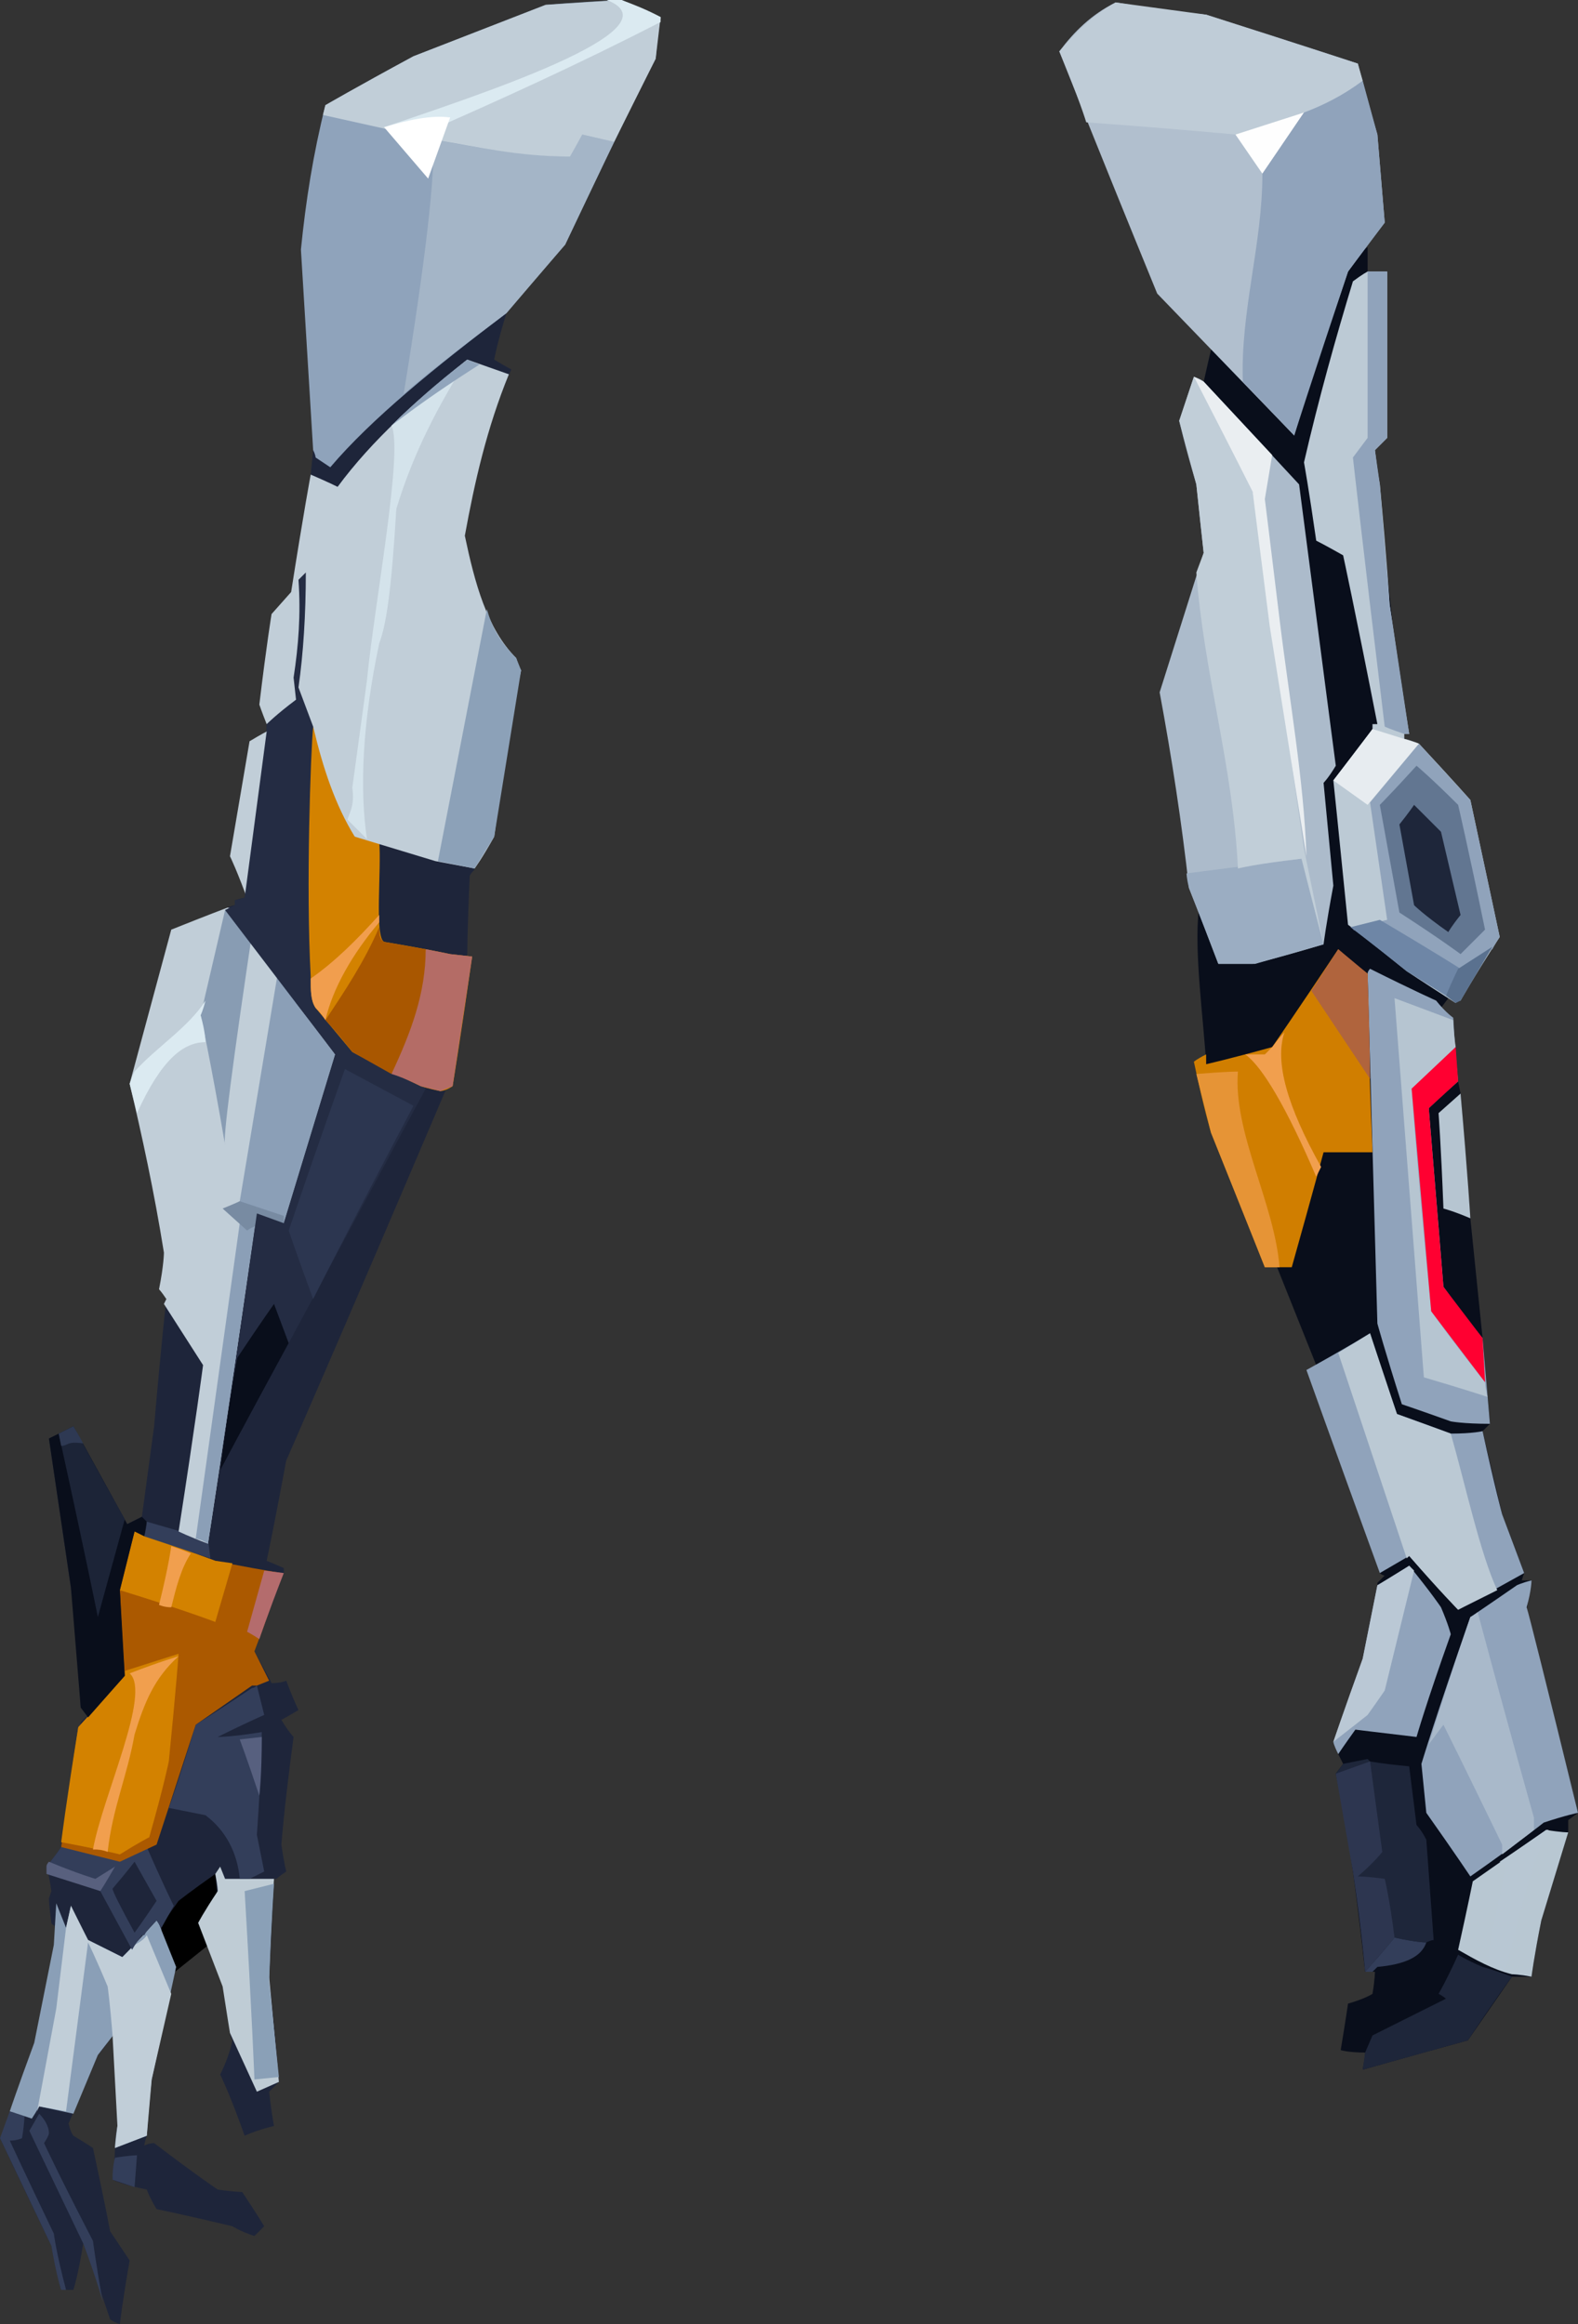 <?xml version="1.0" encoding="UTF-8" standalone="no"?>
<svg
   width="645"
   height="950"
   viewBox="0 0 645 950"
   version="1.1"
   id="svg88"
   sodipodi:docname="cb-layer-0356.svg"
   xmlns:inkscape="http://www.inkscape.org/namespaces/inkscape"
   xmlns:sodipodi="http://sodipodi.sourceforge.net/DTD/sodipodi-0.dtd"
   xmlns="http://www.w3.org/2000/svg"
   xmlns:svg="http://www.w3.org/2000/svg">
  <rect x="0" y="0" width="645" height="950" fill="#333333" stroke="none"/>
  <sodipodi:namedview
     id="namedview90"
     pagecolor="#ffffff"
     bordercolor="#666666"
     borderopacity="1.0"
     inkscape:pageshadow="2"
     inkscape:pageopacity="0.0"
     inkscape:pagecheckerboard="0" />
  <defs
     id="defs2" />
  <g
     id="id-75806">
    <g
       id="id-75807">
      <polygon
         points="94,751 58,779 64,812 94,788 "
         id="id-75808" />
      <path
         d="m 49,950 c -3,-1 -4,-2 -4,-2 -7,-21 -11,-31 -11,-31 -2,13 -4,19 -4,19 -3,0 -5,0 -5,0 C 22,924 21,918 21,918 7,889 0,874 0,874 25,821 38,794 38,794 27,790 21,787 21,786 20,779 20,776 20,776 l 1,-3 c -1,-7 -2,-10 -2,-10 4,-5 6,-8 6,-8 0,-2 0,-3 0,-3 5,-32 8,-48 8,-48 2,-2 3,-3 3,-3 -2,-2 -3,-3 -3,-3 -2,-33 -4,-49 -4,-49 -6,-41 -9,-61 -9,-61 7,-3 10,-5 10,-5 15,27 22,40 22,40 4,-2 6,-3 6,-3 l 5,-37 c 3,-35 5,-52 5,-52 17,-107 25,-160 25,-160 2,-1 3,-1 3,-1 0,-1 0,-2 0,-2 3,-1 4,-1 4,-1 2,-16 3,-24 3,-24 2,-21 3,-31 3,-31 2,-9 3,-13 3,-13 0,-2 0,-3 0,-3 l 14,-60 c 2,-28 4,-42 4,-42 l 2,-20 c 43,-24 68,-40 78,-46 -4,13 -5,19 -5,19 5,3 7,4 7,4 -9,20 -15,43 -19,68 3,91 4,136 4,136 0,1 -1,1 -2,3 -1,22 -1,32 -1,32 -6,37 -9,56 -9,56 -43,101 -65,151 -65,151 -5,27 -8,41 -8,41 5,2 7,3 7,3 0,2 0,2 0,2 -8,21 -12,32 -12,32 5,9 7,13 7,13 4,0 6,-1 6,-1 3,8 5,12 5,12 -5,3 -7,4 -7,4 3,5 5,7 5,7 -4,30 -5,44 -5,44 1,7 2,11 2,11 -3,2 -4,3 -4,3 -1,0 -1,0 -1,0 l -2,40 c 3,28 4,43 4,43 -3,3 -4,4 -4,4 1,9 2,14 2,14 -8,2 -12,4 -12,4 -6,-17 -10,-25 -10,-25 2,-4 4,-9 5,-14 -1,-2 -1,-3 -1,-3 -4,-43 -6,-65 -6,-65 -10,7 -15,11 -15,11 -5,7 -7,10 -7,10 0,2 0,2 0,2 -4,56 -6,84 -6,84 -1,3 -1,4 -1,4 2,-1 4,-1 4,-1 17,13 26,19 26,19 7,1 10,1 10,1 6,9 9,14 9,14 -3,3 -4,4 -4,4 -6,-2 -9,-4 -9,-4 -21,-5 -31,-7 -31,-7 -3,-5 -4,-8 -4,-8 -10,-2 -14,-4 -14,-4 1,-9 1,-13 1,-13 1,-6 1,-9 1,-9 -1,-26 -1,-39 -1,-39 -4,7 -7,10 -7,10 -8,19 -12,28 -12,28 1,4 2,5 2,5 5,3 8,5 8,5 5,23 7,34 7,34 l 8,12 c -3,17 -4,26 -4,26 z"
         fill="#1e253a"
         id="id-75809" />
      <path
         d="m 34,917 c 6,16 8,24 8,24 -3,-17 -4,-25 -4,-25 -14,-27 -20,-40 -20,-40 2,-3 2,-4 2,-4 0,-3 -2,-6 -4,-8 l -4,7 z"
         fill="#333e5a"
         id="id-75810" />
      <path
         d="m 25,936 c 2,0 2,0 2,0 C 23,921 22,913 22,913 10,888 4,875 4,875 c 3,0 5,-1 5,-1 1,-6 1,-9 1,-9 l -6,-2 -4,11 21,44 c 2,12 4,18 4,18 z"
         fill="#333e5a"
         id="id-75811" />
      <path
         d="m 46,891 c 0,-6 1,-9 1,-9 6,-1 9,-1 9,-1 l -1,13 c -6,-2 -9,-3 -9,-3 z"
         fill="#333e5a"
         id="id-75812" />
      <path
         d="m 4,863 c 6,2 9,3 9,3 2,-3 3,-5 3,-5 l 14,3 10,-24 7,-9 c 1,26 1,38 1,38 -1,6 -1,9 -1,9 l 13,-5 c 1,-15 2,-23 2,-23 l 10,-46 c -4,-10 -6,-15 -6,-15 -1,-3 -2,-4 -2,-4 -9,10 -14,15 -14,15 -10,-5 -14,-7 -14,-7 -5,-9 -7,-14 -7,-14 l -2,9 -4,-10 -1,17 -8,40 C 7,854 4,863 4,863 Z"
         fill="#8a9fb7"
         id="id-75813" />
      <path
         d="m 15,864 8,-43 4,-33 2,-9 7,14 14,7 c 3,-3 5,-5 5,-5 4,-2 5,-4 5,-4 l 10,24 -8,35 -2,23 -13,5 1,-9 -2,-37 c -1,-13 -2,-20 -2,-20 -5,-12 -8,-18 -8,-18 l -9,69 -11,-2 c -1,2 -1,3 -1,3 z"
         fill="#c1ced8"
         id="id-75814" />
      <path
         d="m 112,768 c -13,0 -20,0 -20,0 l -2,-5 -2,3 c 1,5 1,7 1,7 -6,9 -8,13 -8,13 l 10,26 c 2,13 3,19 3,19 l 11,24 9,-4 -4,-43 c 1,-27 2,-40 2,-40 z"
         fill="#bfccd5"
         id="id-75815" />
      <path
         d="m 112,770 c -8,2 -12,3 -12,3 3,51 4,77 4,77 l 10,-1 -4,-39 c 1,-27 2,-40 2,-40 z"
         fill="#8aa0b7"
         id="id-75816" />
      <path
         d="m 25,755 c 21,0 32,0 34,0 v 0 c 0,0 0,0 0,0 h 1 v 0 c 7,16 11,24 11,24 l -5,9 -2,-3 c -2,2 -4,4 -5,6 h -1 c -3,4 -4,6 -4,6 L 41,773 19,763 c 4,-5 6,-8 6,-8 z m 30,6 c 0,0 -3,4 -9,11 0,0 0,0 0,0 v 0 c 0,1 3,7 9,18 0,0 3,-4 9,-13 v 0 z"
         fill="#333e5a"
         id="id-75817" />
      <path
         d="m 19,763 c 0,-1 1,-2 1,-2 12,5 19,7 19,7 l 8,-5 c -4,7 -6,10 -6,10 l -22,-7 c 0,-2 0,-3 0,-3 z"
         fill="#58607e"
         id="id-75818" />
      <path
         d="m 98,768 c 3,0 4,0 4,0 4,-2 6,-3 6,-3 -2,-10 -3,-15 -3,-15 2,-28 2,-42 2,-42 -12,2 -18,2 -18,2 12,-6 19,-9 19,-9 -2,-8 -3,-12 -3,-12 -1,1 -2,1 -2,1 -15,10 -23,15 -23,15 -7,23 -11,34 -11,34 l 15,3 c 8,6 13,15 14,26 z"
         fill="#333e5a"
         id="id-75819" />
      <path
         d="m 106,734 c -5,-15 -8,-23 -8,-23 l 9,-1 c 0,16 -1,24 -1,24 z"
         fill="#57607f"
         id="id-75820" />
      <path
         d="m 25,755 c 16,4 24,6 24,6 l 15,-7 16,-49 23,-16 c 1,0 2,0 2,0 l 5,-2 c -4,-8 -6,-12 -6,-12 8,-21 11,-32 11,-32 -18,-3 -27,-5 -27,-5 -22,-8 -33,-12 -33,-12 -4,16 -6,24 -6,24 1,23 2,35 2,35 l -19,21 c -5,33 -7,49 -7,49 z"
         fill="#ab5900"
         id="id-75821" />
      <path
         d="m 25,753 c 16,3 24,5 24,5 8,-5 12,-7 12,-7 6,-21 8,-31 8,-31 3,-30 4,-44 4,-44 l -22,7 v 2 l -19,21 c -5,31 -7,47 -7,47 z"
         fill="#d38200"
         id="id-75822" />
      <path
         d="m 38,756 c 4,-22 24,-64 15,-72 13,-5 20,-7 20,-7 -10,9 -14,19 -18,32 -3,17 -9,30 -11,48 -2,-1 -4,-1 -6,-1 z"
         fill="#f19f4e"
         id="id-75823" />
      <path
         d="m 49,650 c 26,8 39,13 39,13 l 7,-24 -7,-1 -33,-12 c -4,16 -6,24 -6,24 z"
         fill="#d38200"
         id="id-75824" />
      <path
         d="m 65,656 c 4,-16 5,-24 5,-24 6,2 8,3 8,3 -4,6 -6,14 -8,22 -3,0 -5,-1 -5,-1 z"
         fill="#f19f4e"
         id="id-75825" />
      <path
         d="m 106,670 c -3,-2 -5,-3 -5,-3 l 7,-25 8,1 c -7,18 -10,27 -10,27 z"
         fill="#b46c6d"
         id="id-75826" />
      <polygon
         points="29,649 20,588 30,583 52,623 58,620 60,622 59,628 55,626 49,650 51,685 36,702 33,698 "
         fill="#090e1b"
         id="id-75827" />
      <path
         d="m 30,583 c -4,2 -6,3 -6,3 11,50 16,75 16,75 L 51,621 C 37,596 30,583 30,583 Z"
         fill="#1c2437"
         id="id-75828" />
      <path
         d="m 34,590 c -7,-1 -6,1 -9,1 l -1,-5 6,-3 c 3,5 4,7 4,7 z"
         fill="#2e3953"
         id="id-75829" />
      <path
         d="m 59,628 c 1,-4 1,-6 1,-6 17,5 25,7 25,7 l 1,8 c -18,-6 -27,-9 -27,-9 z"
         fill="#333e5a"
         id="id-75830" />
      <path
         d="m 85,631 c -8,-3 -12,-5 -12,-5 7,-45 10,-68 10,-68 L 67,533 c 1,-2 1,-2 1,-2 -2,-3 -3,-4 -3,-4 2,-10 2,-15 2,-15 -4,-25 -9,-48 -14,-69 l 17,-63 c 15,-6 23,-9 23,-9 5,1 7,1 7,1 0,-1 0,-2 0,-2 1,0 2,0 2,0 -5,-14 -8,-20 -8,-20 l 8,-47 c 5,-3 7,-4 7,-4 8,-5 11,-8 11,-8 4,11 5,16 5,16 -1,27 -2,40 -2,40 -1,9 -2,13 -2,13 -12,8 -19,12 -19,12 1,1 1,2 1,2 11,-6 16,-9 16,-9 2,30 2,45 2,45 11,14 16,21 16,21 -14,46 -21,69 -21,69 l -11,-4 C 92,586 85,631 85,631 Z"
         fill="#c1ced8"
         id="id-75831" />
      <path
         d="m 85,631 c -3,-2 -5,-2 -5,-2 12,-86 18,-129 18,-129 v -9 l 21,-126 2,45 16,21 -21,69 -11,-4 C 92,586 85,631 85,631 Z"
         fill="#8b9fb7"
         id="id-75832" />
      <path
         d="m 116,500 c -7,-2 -11,-4 -11,-4 0,4 0,5 0,5 -3,1 -4,2 -4,2 l -10,-9 c 5,-2 7,-3 7,-3 l 18,6 z"
         fill="#788ba2"
         id="id-75833" />
      <path
         d="M 92,468 C 86,433 82,415 82,415 l 10,-43 3,-1 5,1 v -1 c 1,-1 2,-1 2,-1 l 2,5 c -9,60 -13,91 -12,93 z"
         fill="#889cb3"
         id="id-75834" />
      <path
         d="m 90,601 84,-156 c -23,-28 -34,-42 -34,-42 -8,-71 -12,-106 -12,-106 -4,-11 -6,-16 -6,-16 2,-15 3,-30 3,-47 -2,2 -3,3 -3,3 l -2,40 -11,19 v 3 l -9,68 -4,1 v 2 l -4,2 45,59 -21,69 -11,-4 C 95,566 90,601 90,601 Z"
         fill="#242c43"
         id="id-75835" />
      <path
         d="m 90,601 c 4,-31 7,-46 7,-46 10,-15 15,-22 15,-22 l 6,16 c -19,35 -28,52 -28,52 z"
         fill="#090e1b"
         id="id-75836" />
      <path
         d="m 128,531 c -7,-19 -10,-28 -10,-28 15,-44 23,-66 23,-66 l 28,15 c -28,53 -41,79 -41,79 z"
         fill="#2c3650"
         id="id-75837" />
      <path
         d="m 185,444 c -3,2 -5,2 -5,2 -5,-1 -8,-2 -8,-2 -19,-9 -28,-14 -28,-14 -10,-12 -15,-18 -15,-18 -2,-3 -2,-7 -2,-13 -2,-36 0,-92 1,-102 4,13 18,24 17,45 7,1 10,2 10,2 1,11 -2,39 2,41 18,3 27,5 27,5 l 9,1 c -5,35 -8,53 -8,53 z"
         fill="#d38200"
         id="id-75838" />
      <path
         d="m 160,439 c 7,-16 13,-31 14,-51 l 10,2 9,1 -8,53 -5,2 -8,-2 c -8,-4 -12,-5 -12,-5 z"
         fill="#b46c66"
         id="id-75839" />
      <path
         d="m 133,417 c 8,-12 16,-24 22,-38 0,2 0,5 2,6 l 17,3 c 0,18 -6,34 -14,51 l -16,-9 c -7,-9 -11,-13 -11,-13 z"
         fill="#a95700"
         id="id-75840" />
      <path
         d="m 129,412 c 3,3 4,5 4,5 3,-13 11,-27 22,-40 0,-2 0,-3 0,-3 -9,10 -18,19 -28,26 0,5 0,9 2,12 z"
         fill="#f19e4e"
         id="id-75841" />
      <path
         d="m 194,355 -16,-3 -33,-10 c -8,-13 -13,-28 -17,-45 l -6,-16 c 2,-14 3,-30 3,-47 l -3,3 c 1,14 0,27 -2,40 l 1,9 c -8,6 -12,10 -12,10 -2,-5 -3,-8 -3,-8 3,-25 5,-37 5,-37 l 8,-9 c 5,-32 8,-48 8,-48 7,3 11,5 11,5 14,-19 33,-36 53,-52 l 17,6 c -9,22 -14,44 -18,66 4,19 9,38 21,50 1,4 2,5 2,5 -5,22 -8,45 -11,68 -5,9 -8,13 -8,13 z"
         fill="#c1ced8"
         id="id-75842" />
      <path
         d="m 179,352 20,-103 c 2,7 5,13 12,20 l 2,5 -11,68 -8,13 c -10,-2 -15,-3 -15,-3 z"
         fill="#8ca1b8"
         id="id-75843" />
      <path
         d="m 150,343 c -5,-5 -8,-8 -8,-8 1,-3 3,-6 2,-13 4,-29 6,-44 6,-44 3,-31 15,-94 10,-104 10,-10 20,-18 31,-27 -12,19 -22,38 -29,61 -2,33 -4,47 -7,55 -7,33 -8,60 -5,80 z"
         fill="#d4e3eb"
         id="id-75844" />
      <path
         d="m 191,147 5,2 c -11,7 -23,15 -36,25 8,-8 18,-17 31,-27 z"
         fill="#91a5bc"
         id="id-75845" />
      <path
         d="m 128,184 c 1,2 1,3 1,3 l 6,4 c 17,-20 43,-41 72,-63 16,-19 24,-28 24,-28 24,-51 37,-76 37,-76 1,-12 2,-17 2,-17 -11,-5 -16,-7 -16,-7 -20,1 -31,2 -31,2 -36,14 -54,21 -54,21 -24,13 -36,20 -36,20 -5,20 -8,39 -10,59 z"
         fill="#8fa3bb"
         id="id-75846" />
      <path
         d="m 165,161 c 9,-55 13,-90 12,-104 26,5 44,7 56,7 3,-6 5,-9 5,-9 l 13,3 -20,42 -24,28 c -20,15 -34,26 -42,33 z"
         fill="#a4b5c7"
         id="id-75847" />
      <path
         d="m 177,57 c 18,3 35,7 56,7 l 5,-9 13,3 17,-34 2,-17 -16,-7 -31,2 -54,21 c -24,13 -36,20 -36,20 l -1,4 z"
         fill="#c1ced8"
         id="id-75848" />
      <path
         d="M 157,52 C 192,40 279,12 248,0 h 6 c 11,4 16,7 16,7 0,1 0,2 0,2 -33,17 -66,32 -98,46 -10,-2 -15,-3 -15,-3 z"
         fill="#dbeaf1"
         id="id-75849" />
      <path
         d="m 175,73 9,-25 c -8,-1 -17,1 -27,4 12,14 18,21 18,21 z"
         fill="#ffffff"
         id="id-75850" />
      <path
         d="m 53,443 c 1,-3 2,-5 2,-5 9,-10 22,-18 29,-29 -1,4 -2,6 -2,6 2,7 2,11 2,11 -9,0 -18,7 -28,29 -2,-8 -3,-12 -3,-12 z"
         fill="#dbeaf1"
         id="id-75851" />
    </g>
    <g
       transform="translate(433,1)"
       id="id-75852">
      <path
         d="m 124,845 c 1,-5 1,-7 1,-7 -7,0 -10,-1 -10,-1 2,-12 3,-19 3,-19 7,-2 10,-4 10,-4 1,-6 1,-9 1,-9 -2,0 -4,0 -4,0 -3,-27 -5,-41 -5,-41 -4,-27 -7,-40 -7,-40 l 3,-4 -2,-4 10,-39 c 4,-20 6,-30 6,-30 0,-1 0,-1 0,-1 l 3,-3 c -1,0 -2,-1 -2,-1 -17,-57 -26,-85 -26,-85 L 89,517 C 70,462 60,434 60,434 59,416 55,388 57,371 l 2,-146 c 0,-47 0,-70 0,-70 2,-9 3,-13 3,-13 l 64,-42 v 10 c 2,49 3,73 3,73 l 12,118 -14,26 c 21,53 32,80 32,80 l -3,4 7,30 1,5 4,51 5,49 3,35 -3,3 8,34 c 6,16 9,24 9,24 l -1,3 h 4 l -2,12 c 14,55 21,83 21,83 l -4,3 v 5 l -11,36 c -3,15 -4,23 -4,23 -3,0 -5,0 -5,0 -2,0 -3,0 -3,0 l -18,26 c -29,8 -43,12 -43,12 z"
         fill="#090e1b"
         id="id-75853" />
      <path
         d="M 0,20 C 6,12 13,5 23,0 c 24,4 37,5 37,5 41,13 62,20 62,20 5,19 8,29 8,29 2,24 3,36 3,36 -10,13 -15,20 -15,20 -7,21 -15,43 -22,67 L 40,119 C 13,53 0,20 0,20 Z"
         fill="#b1bfce"
         id="id-75854" />
      <path
         d="m 11,49 c 41,3 61,5 61,5 20,-5 39,-12 52,-22 L 122,25 60,5 23,0 C 14,5 7,12 0,20 8,39 11,49 11,49 Z"
         fill="#bfccd7"
         id="id-75855" />
      <polygon
         points="100,45 83,70 72,54 "
         fill="#fefefe"
         id="id-75856" />
      <path
         d="m 124,32 6,22 3,36 -15,20 c -15,45 -22,67 -22,67 L 75,155 c -1,-29 8,-56 8,-85 l 17,-25 c 8,-3 16,-7 24,-13 z"
         fill="#90a3bb"
         id="id-75857" />
      <path
         d="m 164,408 c -2,0 -2,1 -2,1 -14,-9 -20,-13 -20,-13 -16,-13 -24,-19 -24,-19 -4,-40 -6,-59 -6,-59 11,-14 16,-21 16,-21 0,-1 0,-2 0,-2 1,0 2,0 2,0 -9,-46 -14,-69 -14,-69 -7,-4 -11,-6 -11,-6 -3,-21 -5,-32 -5,-32 6,-26 13,-51 20,-74 4,-3 6,-4 6,-4 5,0 8,0 8,0 0,45 0,68 0,68 -3,3 -5,5 -5,5 1,9 2,14 2,14 3,32 4,49 4,49 5,35 8,53 8,53 -1,0 -2,0 -2,0 0,1 0,2 0,2 4,1 6,2 6,2 14,15 21,23 21,23 l 12,56 c -11,17 -16,26 -16,26 z"
         fill="#bccad5"
         id="id-75858" />
      <path
         d="m 128,297 c 13,4 19,6 19,6 l -21,25 -14,-10 z"
         fill="#e7ecf0"
         id="id-75859" />
      <path
         d="m 143,299 c -1,0 -2,0 -2,0 -6,-2 -8,-3 -8,-3 -9,-74 -13,-110 -13,-110 l 6,-8 v -68 h 8 v 68 l -5,5 2,14 4,49 z"
         fill="#90a3bb"
         id="id-75860" />
      <path
         d="m 120,379 c 9,-3 14,-4 14,-4 l -7,-48 20,-24 21,23 c 8,37 12,56 12,56 -2,3 -3,5 -3,5 l -14,8 c -29,-11 -43,-16 -43,-16 z"
         fill="#90a3bb"
         id="id-75861" />
      <path
         d="m 119,378 c 8,-2 12,-3 12,-3 22,13 33,20 33,20 l -6,11 -16,-10 c -15,-12 -23,-18 -23,-18 z"
         fill="#6e86a6"
         id="id-75862" />
      <path
         d="m 163,395 14,-9 -13,22 -2,1 -4,-3 c 3,-7 5,-11 5,-11 z"
         fill="#5a718f"
         id="id-75863" />
      <path
         d="m 164,389 c 7,-7 10,-10 10,-10 -7,-34 -11,-51 -11,-51 -11,-11 -17,-16 -17,-16 -10,11 -15,16 -15,16 l 8,44 c 17,11 25,17 25,17 z"
         fill="#627691"
         id="id-75864" />
      <path
         d="m 159,380 c -10,-7 -14,-11 -14,-11 -4,-22 -6,-33 -6,-33 4,-5 6,-8 6,-8 7,7 11,11 11,11 l 8,34 c -4,5 -5,7 -5,7 z"
         fill="#1e263a"
         id="id-75865" />
      <path
         d="m 127,395 c 18,9 27,13 27,13 4,5 7,7 7,7 1,17 2,26 2,26 -8,7 -12,11 -12,11 4,48 6,73 6,73 10,14 16,21 16,21 2,23 3,35 3,35 -11,0 -16,-1 -16,-1 -14,-5 -20,-7 -20,-7 -7,-22 -10,-33 -10,-33 l -4,-143 c 0,-1 1,-2 1,-2 z"
         fill="#90a3bb"
         id="id-75866" />
      <path
         d="m 161,416 c -16,-6 -24,-9 -24,-9 8,103 12,155 12,155 17,5 26,8 26,8 -1,-4 -1,-6 -1,-6 -15,-19 -22,-29 -22,-29 -6,-61 -8,-91 -8,-91 l 18,-17 c -1,-7 -1,-11 -1,-11 z"
         fill="#b6c5d1"
         id="id-75867" />
      <polygon
         points="151,452 157,525 173,546 174,564 152,535 144,444 162,427 163,441 "
         fill="#ff0031"
         id="id-75868" />
      <path
         d="m 168,497 c -7,-3 -11,-4 -11,-4 -1,-26 -2,-39 -2,-39 l 9,-8 c 3,34 4,51 4,51 z"
         fill="#b6c5d1"
         id="id-75869" />
      <path
         d="m 101,559 c 18,-10 26,-15 26,-15 7,22 11,33 11,33 14,5 22,8 22,8 9,0 13,-1 13,-1 5,23 8,34 8,34 6,16 9,24 9,24 -18,10 -27,15 -27,15 -13,-14 -20,-22 -20,-22 l -12,7 c -20,-55 -30,-83 -30,-83 z"
         fill="#90a3bb"
         id="id-75870" />
      <path
         d="m 114,552 28,84 1,-1 c 13,15 20,22 20,22 l 16,-8 c -7,-15 -13,-43 -19,-64 l -22,-8 -11,-33 c -8,5 -13,8 -13,8 z"
         fill="#bbc9d4"
         id="id-75871" />
      <path
         d="m 130,647 c 9,-5 13,-8 13,-8 9,11 13,17 13,17 3,7 4,11 4,11 -10,28 -14,42 -14,42 -17,-2 -25,-3 -25,-3 -5,7 -7,10 -7,10 -2,-4 -2,-5 -2,-5 l 12,-34 c 4,-20 6,-30 6,-30 z"
         fill="#90a3bb"
         id="id-75872" />
      <path
         d="m 112,711 c 9,-7 14,-11 14,-11 5,-7 7,-10 7,-10 l 12,-49 -2,-2 -13,8 -6,30 c -8,22 -12,34 -12,34 z"
         fill="#bac8d5"
         id="id-75873" />
      <path
         d="m 168,766 c 20,-14 30,-22 30,-22 9,-3 14,-4 14,-4 -13,-53 -20,-81 -21,-84 2,-7 2,-11 2,-11 -4,1 -6,2 -6,2 -13,9 -19,13 -19,13 -14,40 -20,60 -20,60 l 2,20 c 12,17 18,26 18,26 z"
         fill="#90a3bb"
         id="id-75874" />
      <path
         d="m 181,757 c 0,-3 0,-4 0,-4 -16,-33 -24,-49 -24,-49 l -6,8 c 11,-35 17,-52 17,-52 2,-1 3,-2 3,-2 15,56 23,84 23,84 v 5 c -9,7 -13,10 -13,10 z"
         fill="#a9b9ca"
         id="id-75875" />
      <path
         d="m 193,807 c -5,-1 -8,-1 -8,-1 -8,-2 -15,-6 -22,-10 4,-18 6,-28 6,-28 20,-14 30,-21 30,-21 6,1 9,1 9,1 l -11,36 c -3,15 -4,23 -4,23 z"
         fill="#b8c7d2"
         id="id-75876" />
      <path
         d="m 182,805 c 6,-20 9,-41 18,-58 -1,0 -1,0 -1,0 -13,9 -19,13 -19,13 1,1 2,1 2,1 -1,14 -6,27 -7,41 5,2 7,3 7,3 z"
         fill="#b8c7d3"
         id="id-75877" />
      <path
         d="m 126,397 c -8,-6 -12,-10 -12,-10 -18,27 -27,40 -27,40 -18,5 -27,7 -27,7 0,-3 0,-4 0,-4 -4,2 -5,3 -5,3 4,19 7,29 7,29 15,37 22,55 22,55 7,0 11,0 11,0 9,-32 13,-47 13,-47 h 20 c -2,-48 -2,-73 -2,-73 z"
         fill="#d07e00"
         id="id-75878" />
      <path
         d="m 56,438 c 12,-1 17,-1 17,-1 -2,25 15,54 17,80 H 84 L 62,462 c -4,-16 -6,-24 -6,-24 z"
         fill="#e69436"
         id="id-75879" />
      <path
         d="m 76,430 h 8 c 2,-2 3,-3 3,-3 3,-4 5,-6 5,-6 -4,12 1,30 15,55 l -2,4 C 93,452 83,435 76,430 Z"
         fill="#f19f4e"
         id="id-75880" />
      <path
         d="m 127,440 -24,-36 11,-17 12,10 c 1,29 1,43 1,43 z"
         fill="#b0643d"
         id="id-75881" />
      <path
         d="m 108,385 c -20,6 -29,8 -29,8 -9,0 -14,0 -14,0 -8,-21 -12,-31 -12,-31 -3,-27 -7,-53 -12,-80 12,-38 18,-57 18,-57 -1,-9 -2,-18 -3,-28 -5,-17 -7,-26 -7,-26 4,-12 6,-18 6,-18 3,1 4,2 4,2 26,28 39,42 39,42 10,77 15,115 15,115 -3,5 -5,7 -5,7 l 4,42 c -3,16 -4,24 -4,24 z"
         fill="#acbbcb"
         id="id-75882" />
      <path
         d="m 137,791 c 9,2 13,2 13,2 2,-1 3,-1 3,-1 -2,-27 -3,-41 -3,-41 -2,-4 -4,-6 -4,-6 l -3,-24 c -11,-1 -16,-2 -16,-2 l -1,-1 -10,2 -3,4 8,42 4,39 z"
         fill="#1e263a"
         id="id-75883" />
      <path
         d="m 65,393 c -8,-21 -12,-31 -12,-31 -1,-4 -1,-6 -1,-6 l 47,-6 9,35 -28,8 z"
         fill="#9badc2"
         id="id-75884" />
      <path
         d="m 108,385 c -6,-23 -9,-35 -9,-35 -18,2 -26,4 -26,4 C 71,312 59,274 56,233 l 3,-8 -3,-28 -7,-26 c 4,-12 6,-18 6,-18 16,31 24,47 24,47 l 21,146 z"
         fill="#c1ced8"
         id="id-75885" />
      <path
         d="m 101,349 c -1,-31 -7,-64 -11,-97 -4,-33 -6,-49 -6,-49 l 3,-18 -28,-30 -4,-2 c 16,31 24,47 24,47 l 7,55 c 10,63 15,94 15,94 z"
         fill="#eaeef1"
         id="id-75886" />
      <path
         d="m 125,805 c 8,-9 12,-14 12,-14 -2,-16 -4,-24 -4,-24 -7,-1 -11,-1 -11,-1 7,-6 10,-10 10,-10 l -5,-37 -14,5 7,40 c 4,27 5,41 5,41 z"
         fill="#2d3650"
         id="id-75887" />
      <path
         d="m 137,791 c 9,2 13,2 13,2 -2,6 -9,9 -20,10 l -2,2 h -3 c 8,-9 12,-14 12,-14 z"
         fill="#333e5a"
         id="id-75888" />
      <path
         d="m 185,807 c -8,-3 -12,-4 -12,-4 -7,-3 -10,-5 -10,-5 -5,11 -8,16 -8,16 2,1 3,2 3,2 l -30,15 -3,7 -1,7 43,-12 c 12,-18 18,-26 18,-26 z"
         fill="#1e263a"
         id="id-75889" />
    </g>
  </g>
</svg>
